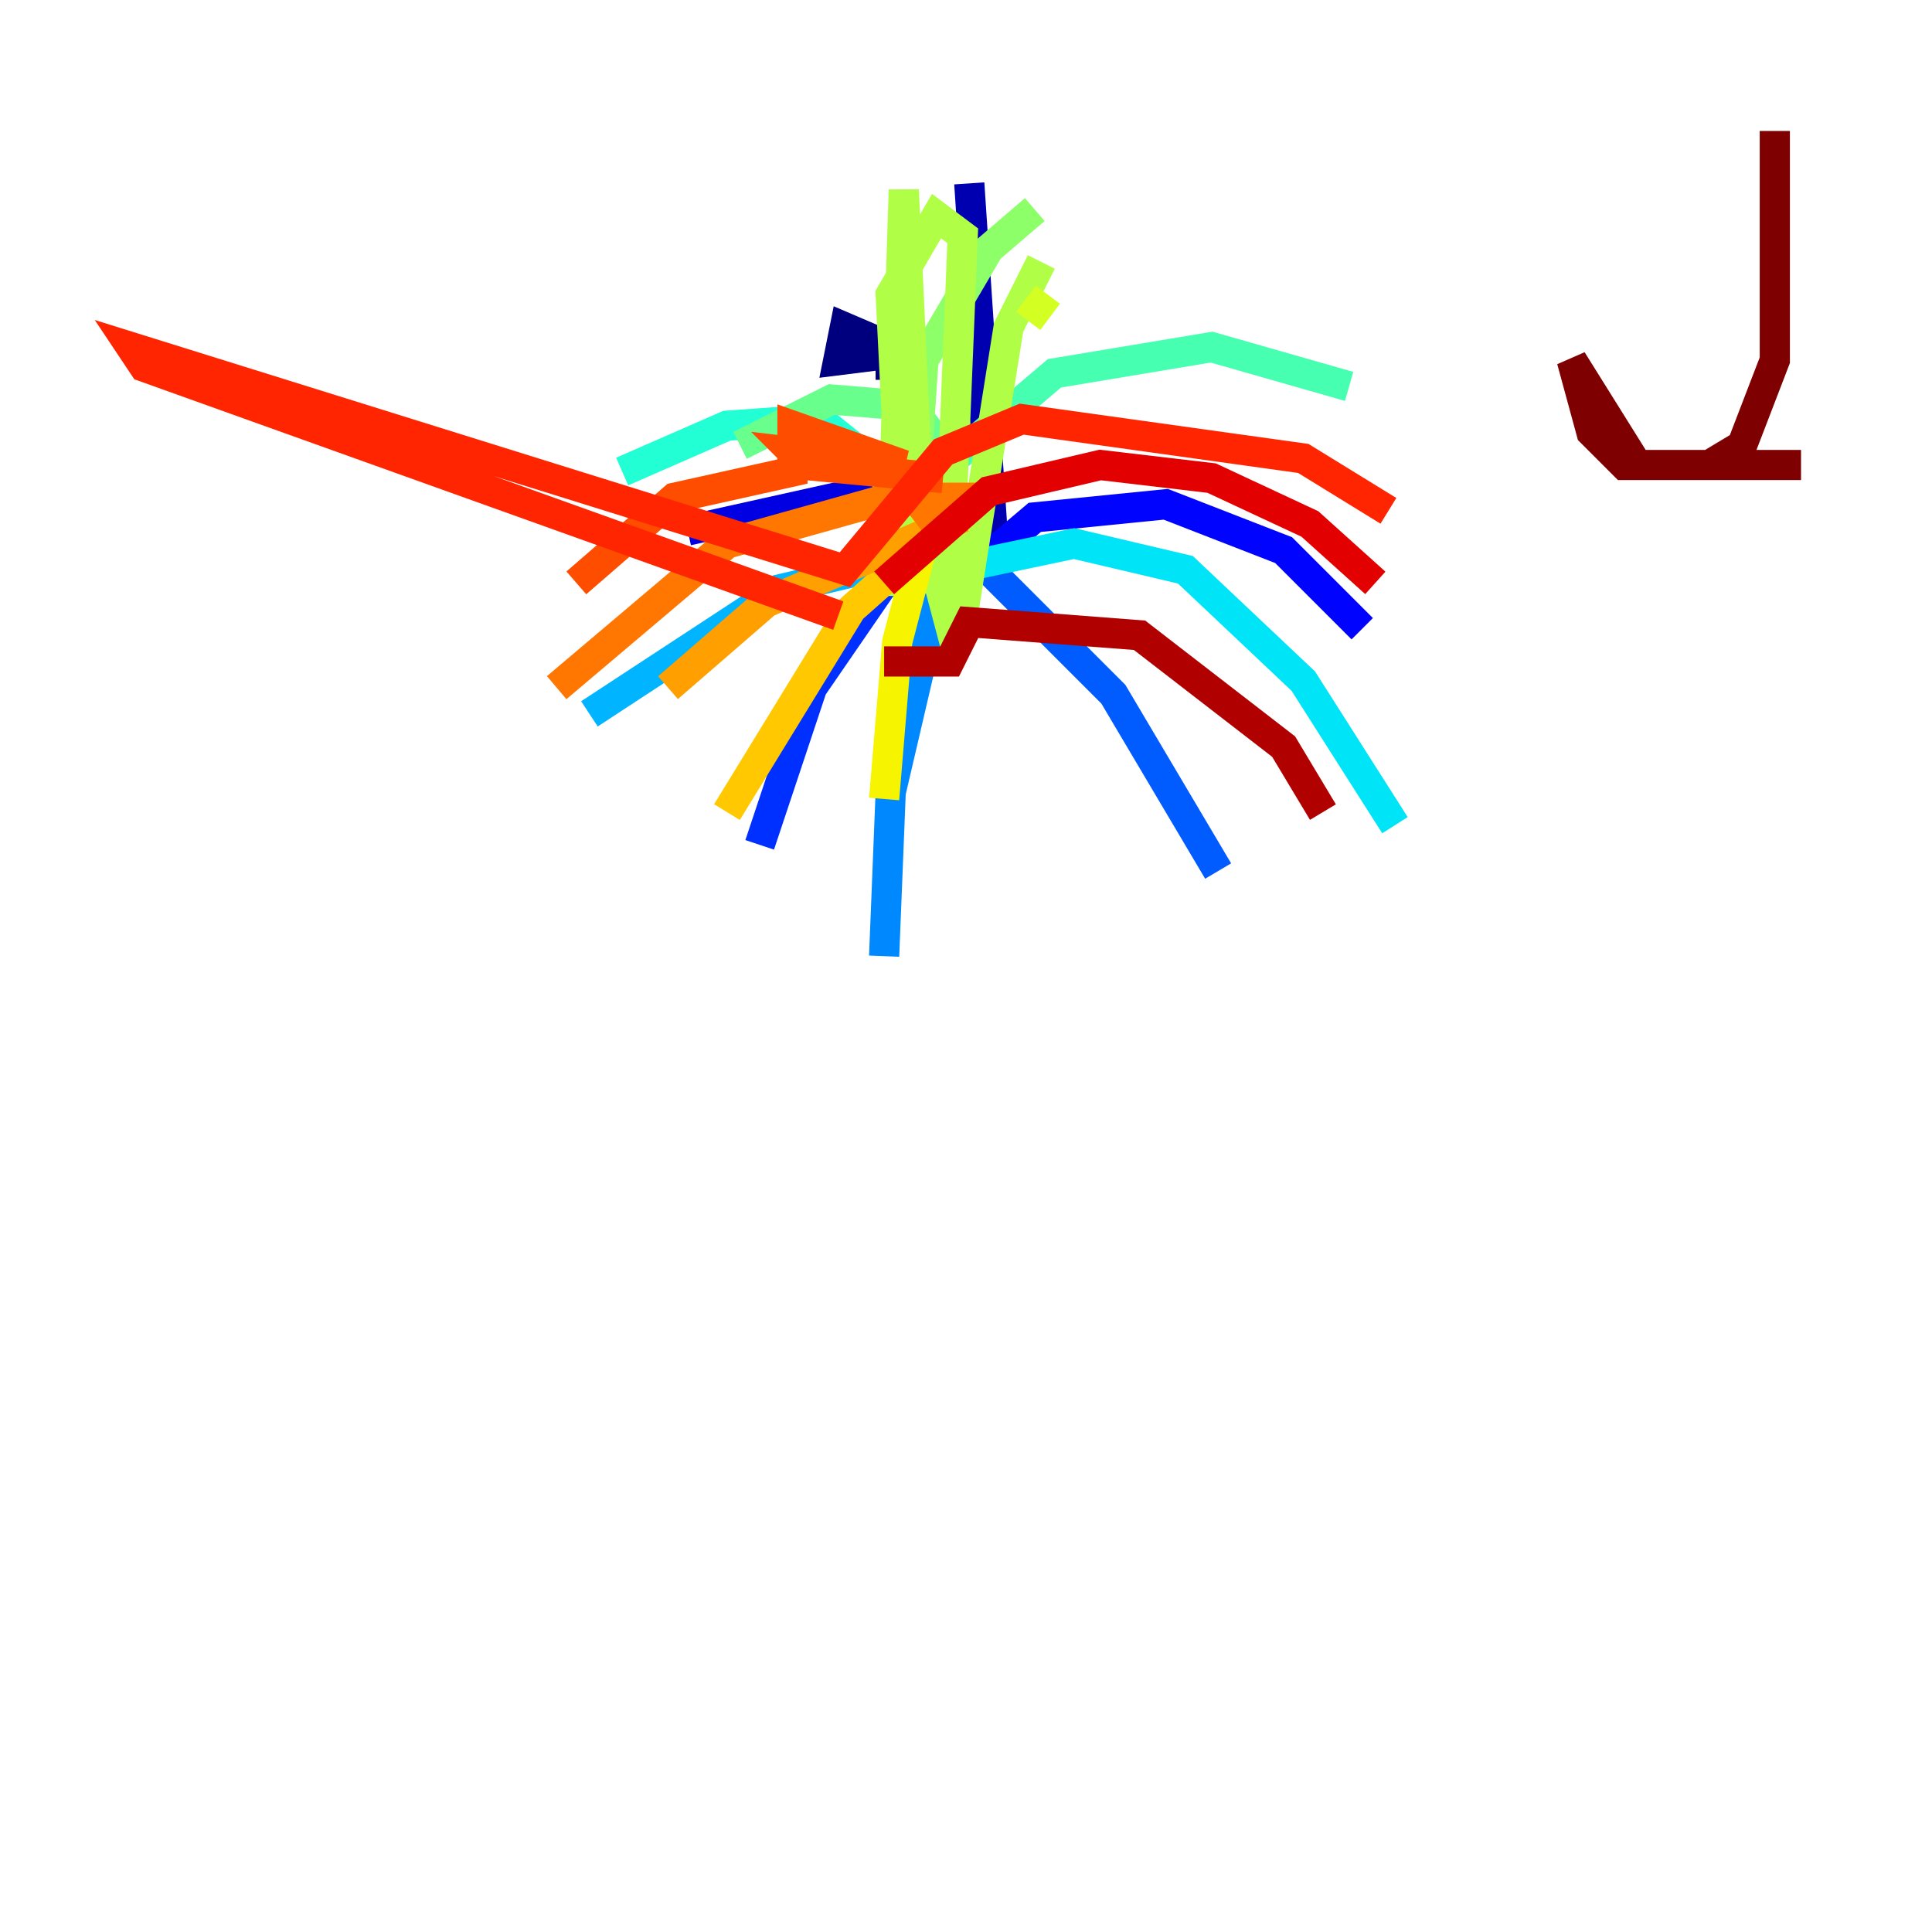 <?xml version="1.0" encoding="utf-8" ?>
<svg baseProfile="tiny" height="128" version="1.2" viewBox="0,0,128,128" width="128" xmlns="http://www.w3.org/2000/svg" xmlns:ev="http://www.w3.org/2001/xml-events" xmlns:xlink="http://www.w3.org/1999/xlink"><defs /><polyline fill="none" points="59.01,22.997 55.973,21.695 55.539,23.864 59.01,23.43 59.01,25.166" stroke="#00007f" stroke-width="2" /><polyline fill="none" points="64.217,12.149 65.953,38.183" stroke="#0000b1" stroke-width="2" /><polyline fill="none" points="61.614,36.014 59.878,32.976 57.275,32.542 45.559,35.146" stroke="#0000e3" stroke-width="2" /><polyline fill="none" points="62.915,39.051 68.556,34.278 77.234,33.41 85.044,36.447 90.251,41.654" stroke="#0004ff" stroke-width="2" /><polyline fill="none" points="61.614,38.183 58.576,38.617 53.803,45.559 50.332,55.973" stroke="#0030ff" stroke-width="2" /><polyline fill="none" points="64.217,36.447 73.763,45.993 80.705,57.709" stroke="#005cff" stroke-width="2" /><polyline fill="none" points="62.047,39.485 59.01,52.502 58.576,63.349" stroke="#0088ff" stroke-width="2" /><polyline fill="none" points="62.915,38.617 59.01,37.315 51.634,39.051 39.051,47.295" stroke="#00b4ff" stroke-width="2" /><polyline fill="none" points="62.915,37.749 71.159,36.014 78.536,37.749 86.346,45.125 92.42,54.671" stroke="#00e4f7" stroke-width="2" /><polyline fill="none" points="59.878,36.447 58.576,31.241 54.237,27.77 48.163,28.203 41.22,31.241" stroke="#22ffd4" stroke-width="2" /><polyline fill="none" points="59.01,38.617 61.18,32.108 69.858,24.732 80.271,22.997 89.383,25.6" stroke="#46ffb0" stroke-width="2" /><polyline fill="none" points="62.915,38.617 62.915,30.373 60.312,26.902 55.105,26.468 49.031,29.505" stroke="#69ff8d" stroke-width="2" /><polyline fill="none" points="60.312,36.881 61.18,23.864 65.519,16.488 68.556,13.885" stroke="#8dff69" stroke-width="2" /><polyline fill="none" points="59.01,39.485 59.878,12.583 60.746,31.241 63.349,42.956 59.444,28.203 59.01,19.525 62.047,14.319 63.783,15.62 62.915,36.881 63.783,40.786 66.82,21.695 68.99,17.356" stroke="#b0ff46" stroke-width="2" /><polyline fill="none" points="69.424,19.525 68.122,21.261" stroke="#d4ff22" stroke-width="2" /><polyline fill="none" points="62.047,32.542 59.444,42.522 58.576,52.936" stroke="#f7f400" stroke-width="2" /><polyline fill="none" points="64.217,33.41 56.407,40.352 48.163,53.803" stroke="#ffc800" stroke-width="2" /><polyline fill="none" points="63.783,34.278 50.766,39.919 44.258,45.559" stroke="#ff9f00" stroke-width="2" /><polyline fill="none" points="62.481,33.41 60.746,34.712 62.915,32.976 59.01,32.976 48.163,36.014 36.881,45.559" stroke="#ff7600" stroke-width="2" /><polyline fill="none" points="62.481,31.675 53.37,30.807 52.502,29.939 59.878,30.807 52.502,28.203 52.502,31.241 44.691,32.976 38.183,38.617" stroke="#ff4d00" stroke-width="2" /><polyline fill="none" points="55.539,40.786 9.546,24.298 8.678,22.997 55.973,37.749 62.481,29.939 67.688,27.77 86.346,30.373 91.986,33.844" stroke="#ff2500" stroke-width="2" /><polyline fill="none" points="58.576,38.617 65.519,32.542 72.895,30.807 80.271,31.675 86.78,34.712 91.119,38.617" stroke="#e30000" stroke-width="2" /><polyline fill="none" points="58.576,43.824 62.915,43.824 64.217,41.22 75.498,42.088 85.044,49.464 87.647,53.803" stroke="#b10000" stroke-width="2" /><polyline fill="none" points="117.586,8.678 117.586,23.864 115.417,29.505 113.248,30.807 107.607,30.807 105.437,28.637 104.136,23.864 108.475,30.807 119.322,30.807" stroke="#7f0000" stroke-width="2" /></svg>